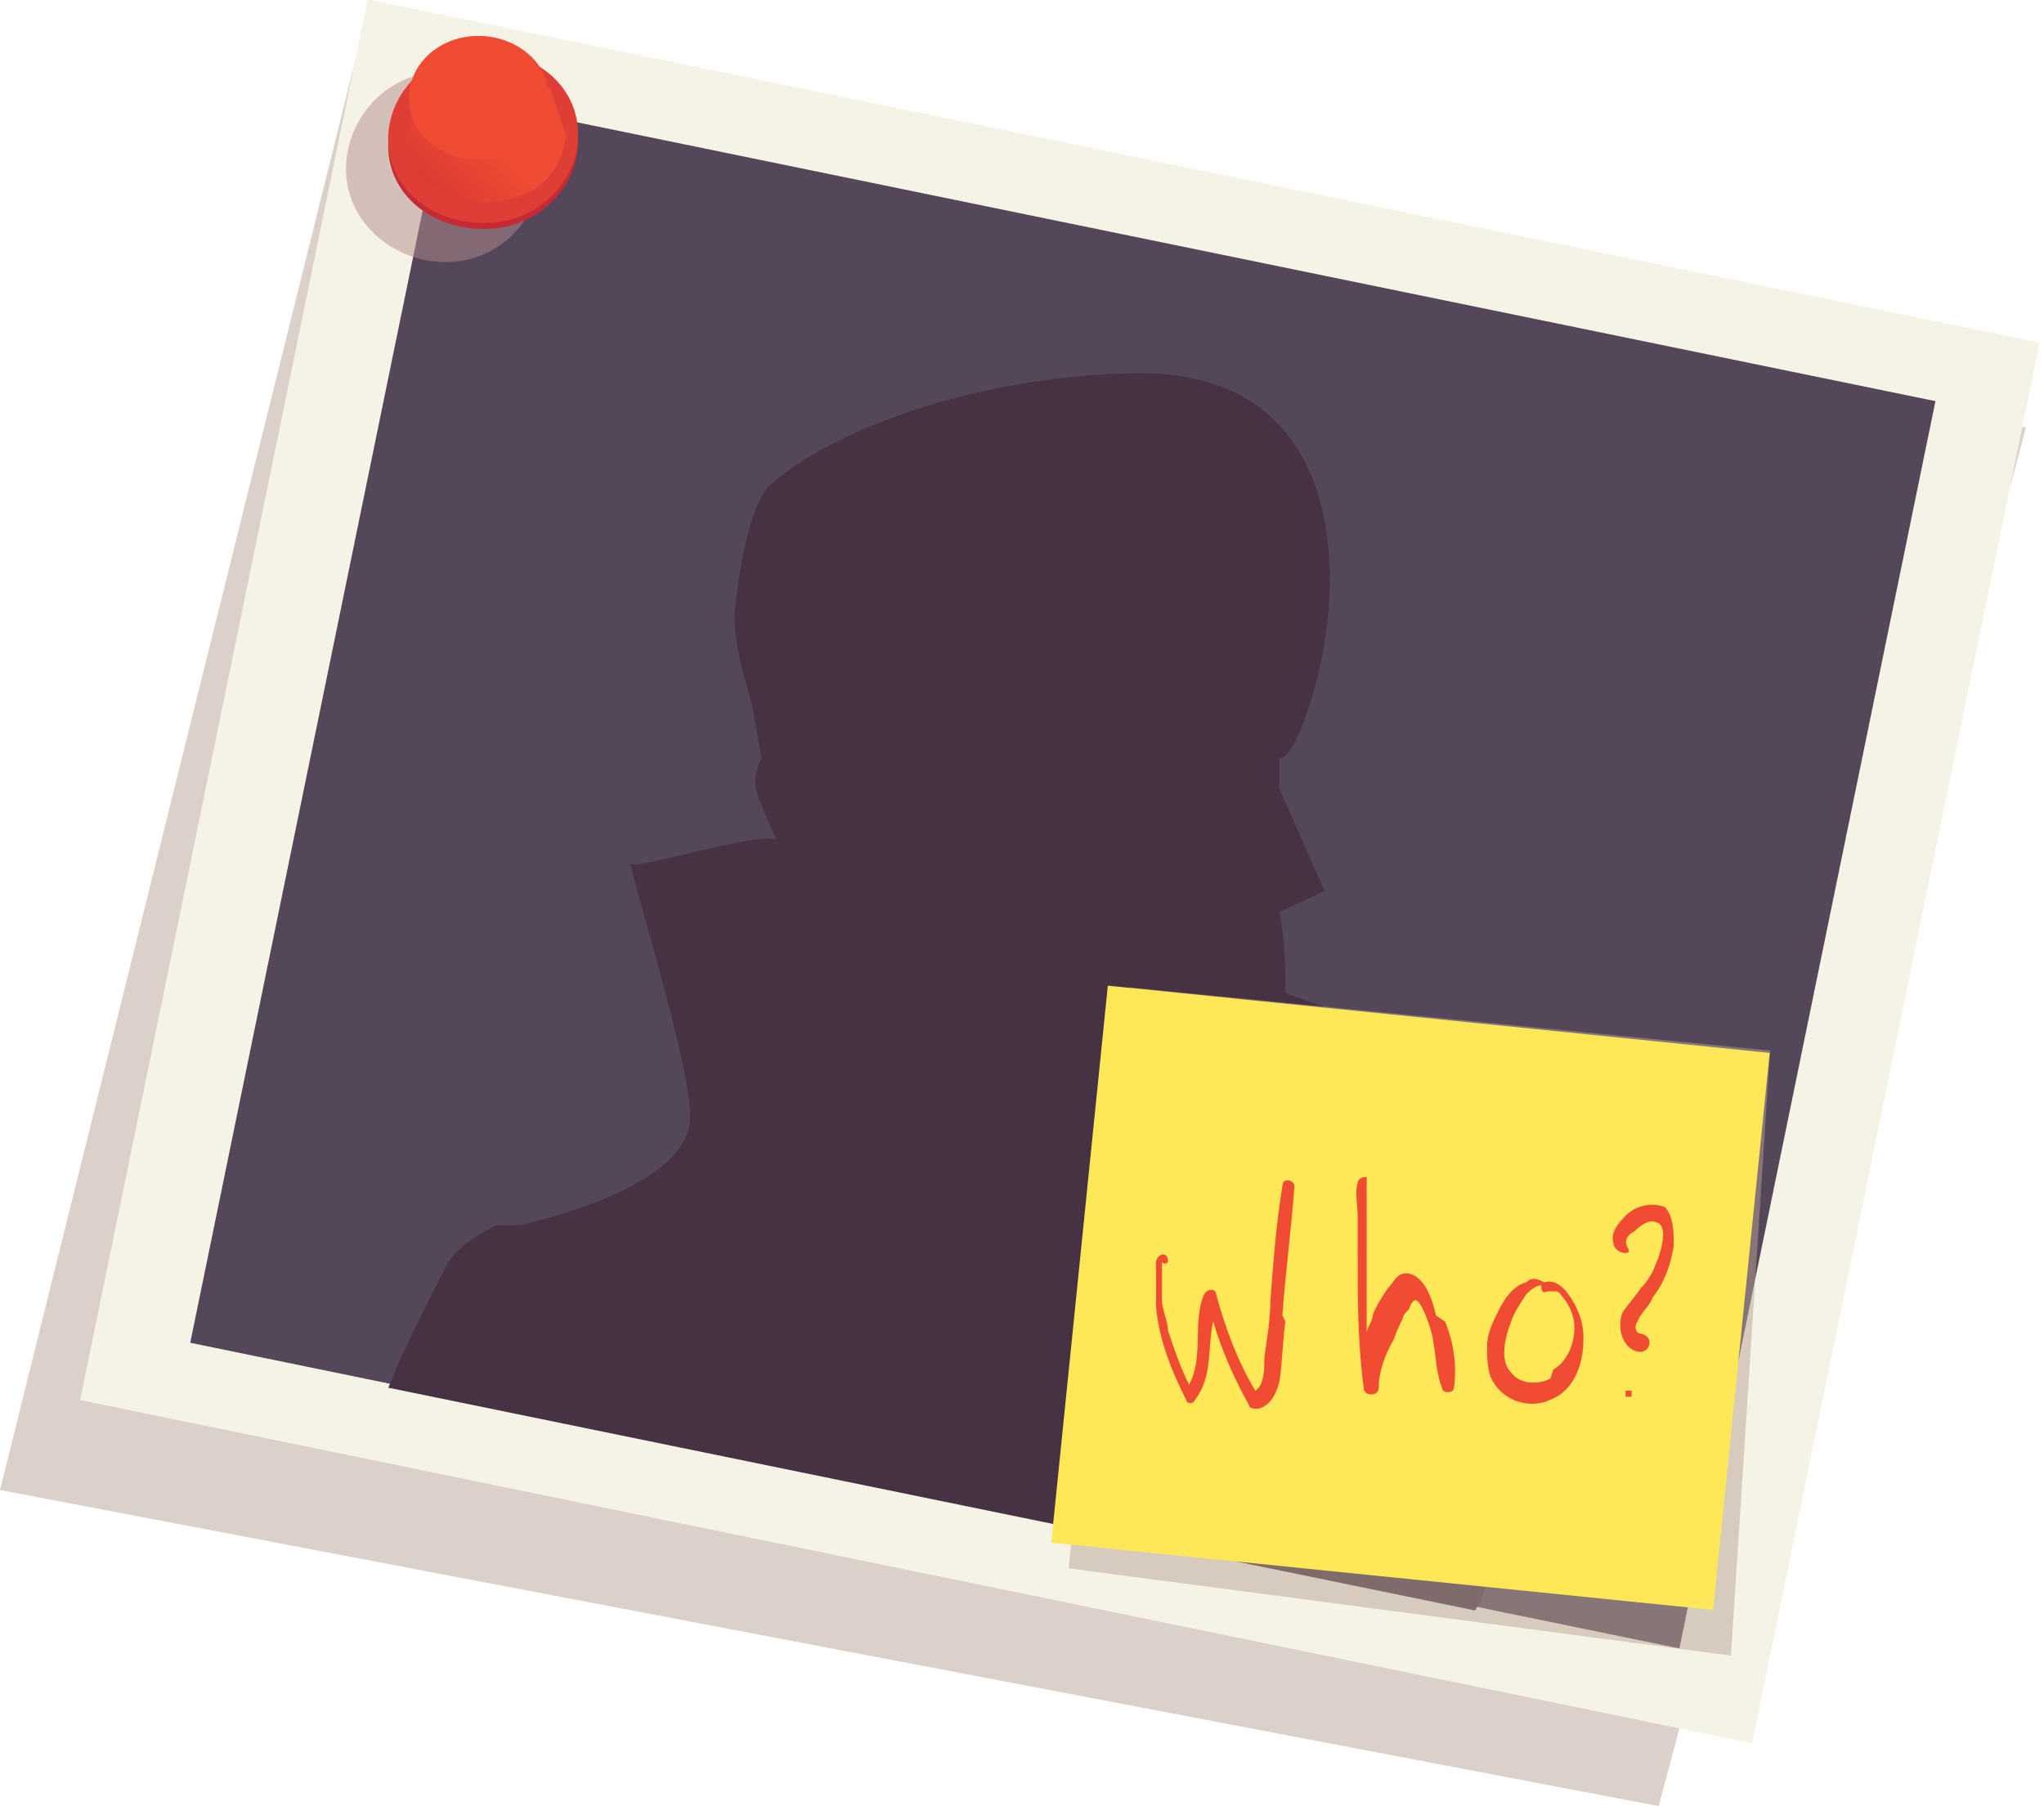 <?xml version="1.0" encoding="UTF-8"?>
<svg xmlns="http://www.w3.org/2000/svg" xmlns:xlink="http://www.w3.org/1999/xlink" version="1.1" viewBox="0 0 67.9 60">
  <defs>
    <style>
      .cls-1 {
        fill: #b28d8d;
      }

      .cls-1, .cls-2, .cls-3, .cls-4, .cls-5, .cls-6, .cls-7, .cls-8, .cls-9, .cls-10 {
        stroke-width: 0px;
      }

      .cls-1, .cls-9 {
        mix-blend-mode: multiply;
        opacity: .5;
      }

      .cls-2 {
        fill: #de3e35;
      }

      .cls-3 {
        fill: #55475a;
      }

      .cls-4 {
        fill: #f4f3e5;
      }

      .cls-5 {
        fill: #473243;
      }

      .cls-6 {
        fill: #f04c33;
      }

      .cls-7 {
        fill: #c72a34;
      }

      .cls-8 {
        fill: url(#_ÂÁ_Ï_ÌÌ_È_ËÂÌÚ_382);
      }

      .cls-9 {
        fill: #baa596;
      }

      .cls-11 {
        isolation: isolate;
      }

      .cls-10 {
        fill: #fee858;
      }
    </style>
    <linearGradient id="_ÂÁ_Ï_ÌÌ_È_ËÂÌÚ_382" data-name="¡ÂÁ˚ÏˇÌÌ˚È „‡‰ËÂÌÚ 382" x1="-477.9" y1="-281.3" x2="-477.9" y2="-286.9" gradientTransform="translate(-489.4 -149.6) rotate(-133.8) scale(.8 -.9) skewX(16.1)" gradientUnits="userSpaceOnUse">
      <stop offset="0" stop-color="#c72a34"/>
      <stop offset="1" stop-color="#f04c33"/>
    </linearGradient>
  </defs>
  <g class="cls-11">
    <g id="Layer_1" data-name="Layer 1">
      <g>
        <g>
          <polygon class="cls-9" points="12.3 0 0 49.5 55.1 60 67.3 14.2 12.3 0"/>
          <rect class="cls-4" x="6.9" y="5.2" width="56.7" height="47.5" transform="translate(6.5 -6.5) rotate(11.6)"/>
          <rect class="cls-3" x="10.1" y="7.8" width="50.5" height="42.3" transform="translate(6.5 -6.5) rotate(11.6)"/>
          <path class="cls-5" d="M47.3,43.6c-3.3-1.4-6.2-3.2-6.2-3.2,0,0,5.5-5.6,5-6-.2-.2-1.6-.8-3.4-1.4,0-.8,0-1.7-.2-2.7l1.5-.7-1.5-3.4c0-.3,0-.7,0-1,.2,0,.3-.2.5-.5,1.7-3.5,2.7-12.5-5.4-12.3-5.2.1-10,1.9-12,3.7-.9.8-1.2,4.3-1.2,4.3,0,1.2.4,2.3.6,3.1l.3,1.7c-.2.4-.3.8-.1,1.3.2.5.4,1,.6,1.4-.5-.3-4.7,1-4.8.8-.4-.6,2.2,7.2,1.9,8.7-.3,1.5-2.7,2.6-5.6,3.3-.2,0-.5,0-.8,0-.8.4-1.4.8-1.7,1.4-.5,1-1.3,2.5-1.9,4l36.1,7.4c0,0,.1-.2.2-.3.6-1.7,1.2-8-2.1-9.4Z"/>
        </g>
        <g>
          <path class="cls-1" d="M11.5,5.8c.1,1.7,1.7,3,3.5,2.9,1.8-.1,3.1-1.7,3-3.4-.1-1.7-1.7-3-3.5-2.9-1.8.1-3.1,1.7-3,3.4Z"/>
          <path class="cls-7" d="M12.9,5c.1,1.6,1.6,2.7,3.4,2.6,1.7-.1,3-1.5,2.9-3.1-.1-1.6-1.6-2.7-3.4-2.6-1.7.1-3,1.5-2.9,3.1Z"/>
          <path class="cls-2" d="M12.9,4.8c.1,1.6,1.6,2.7,3.4,2.6,1.7-.1,3-1.5,2.9-3.1-.1-1.6-1.6-2.7-3.4-2.6-1.7.1-3,1.5-2.9,3.1Z"/>
          <path class="cls-8" d="M18.3,3l.5,1.5s-.1,2.1-2.5,2.2c-2.4.1-2.8-1.8-2.8-1.8l.2-1.6,4.6-.4Z"/>
          <path class="cls-6" d="M13.6,3.4c0,1.1,1.2,2,2.5,1.9,1.3-.1,2.2-1.1,2.1-2.2,0-1.1-1.2-2-2.5-1.9-1.3.1-2.2,1.1-2.1,2.2Z"/>
        </g>
      </g>
      <g>
        <polygon class="cls-9" points="57.5 55 35.5 52.1 37.5 32.8 58.8 34.9 57.5 55"/>
        <rect class="cls-10" x="35.8" y="33.8" width="22.1" height="18.6" transform="translate(4.6 -4.5) rotate(5.8)"/>
        <path class="cls-6" d="M42.6,43.7c.1-1.4.3-2.9.4-4.3,0-.2-.4-.3-.4,0-.2,1.2-.3,2.5-.4,3.8,0,.6-.1,1.2-.2,1.9,0,.4,0,.9-.3,1.1-.6-1-1-2.1-1.3-3.2,0-.2-.3-.2-.4,0-.4.9,0,2.1-.5,3-.3-.6-.5-1.2-.7-1.8,0-.3-.2-.7-.2-1,0-.2,0-.4,0-.6,0,0,0-.2,0-.3,0,0,0,0,0-.1,0-.1,0-.2,0-.3,0,.1.2.1.2,0,0-.3-.3-.3-.4,0,0,.2,0,.5,0,.7,0,.3,0,.5,0,.8.1,1.1.5,2.1,1,3.1,0,.1.2.2.3,0,.6-.8.4-1.7.6-2.6.3,1,.7,1.9,1.2,2.8,0,.1.2.1.3.1.4-.1.6-.5.7-.9.1-.6.1-1.3.2-2Z"/>
        <path class="cls-6" d="M47.7,43.7c-.1-.5-.4-1.4-1-1.4-.3,0-.4.3-.6.5-.2.3-.4.6-.5.9,0,.2-.2.4-.2.6,0-.6,0-1.2,0-1.8,0-.6,0-1.2,0-1.7,0-.3,0-.6,0-.8,0-.2,0-.6,0-.7,0,0,0,0,0,0,0,0,0-.2,0-.2-.2,0-.3.1-.3.2-.1.3,0,.7,0,1.1,0,.4,0,.8,0,1.2,0,1.5,0,3,.2,4.5,0,.3.5.3.5,0,0-.5.2-1.1.5-1.6.1-.3.2-.5.3-.7,0-.1.1-.2.2-.3,0,0,.1-.3.2-.3.2-.1.6,1.1.6,1.3.1.5.1,1.1.3,1.6,0,.2.4.2.4,0,.1-.7,0-1.5-.3-2.2Z"/>
        <path class="cls-6" d="M52.6,44.4c0-.5-.2-1-.5-1.4-.2-.3-.5-.5-.8-.4-.2-.1-.4-.2-.6,0-.4.1-.7.5-.9.9-.2.4-.4.8-.4,1.2,0,.4,0,.9.2,1.2.4.7,1.3.9,1.9.6.8-.3,1.1-1.2,1.1-2ZM51.5,45.8c-.4.2-1,.2-1.3-.2-.4-.4-.2-1.2,0-1.7.1-.3.3-.6.5-.9.1-.1.3-.3.5-.3,0,0,0,0,0,0,0,.1,0,.3.2.2,0,0,.2,0,.3,0,.1,0,.2.2.3.3.2.3.3.6.3.9,0,.5-.2,1.1-.7,1.4Z"/>
        <path class="cls-6" d="M54.1,46.2s0,0,0,0c0,0,0,0,0,0,0,0,0,0,0,0,0,0,0,0,0,0,0,0,0,0,0,0,0,0,0,0-.1,0,0,0,0,0,0,0,0,0,0,0,0,0,0,0,0,0,0,0,0,0,0,0,0,.1,0,0,0,0,0,.1,0,0,0,0,0,0,0,0,0,0,0,0,0,0,0,0,0,0,0,0,0,0,.1,0,0,0,0,0,.1,0,0,0,0,0,0,0,0,0,0,0,0-.1,0,0,0,0,0,0,0,0,0,0,0-.1Z"/>
        <path class="cls-6" d="M55.3,40.1c-.5-.2-1.1,0-1.4.4-.2.2-.4.5-.3.8,0,.2.3.4.5.3,0,0,0,0,0-.1-.2-.3,0-.5.2-.6.2-.2.5-.4.7-.3.5.1.1,1.2,0,1.4-.1.3-.3.6-.5.8-.2.3-.4.5-.6.8-.2.5,0,1.2.5,1.3.4.1.6-.5.1-.6-.2,0-.2-.3-.1-.4.1-.3.4-.5.5-.8.4-.5.6-1.1.7-1.7,0-.5,0-1.1-.4-1.4Z"/>
      </g>
    </g>
  </g>
</svg>